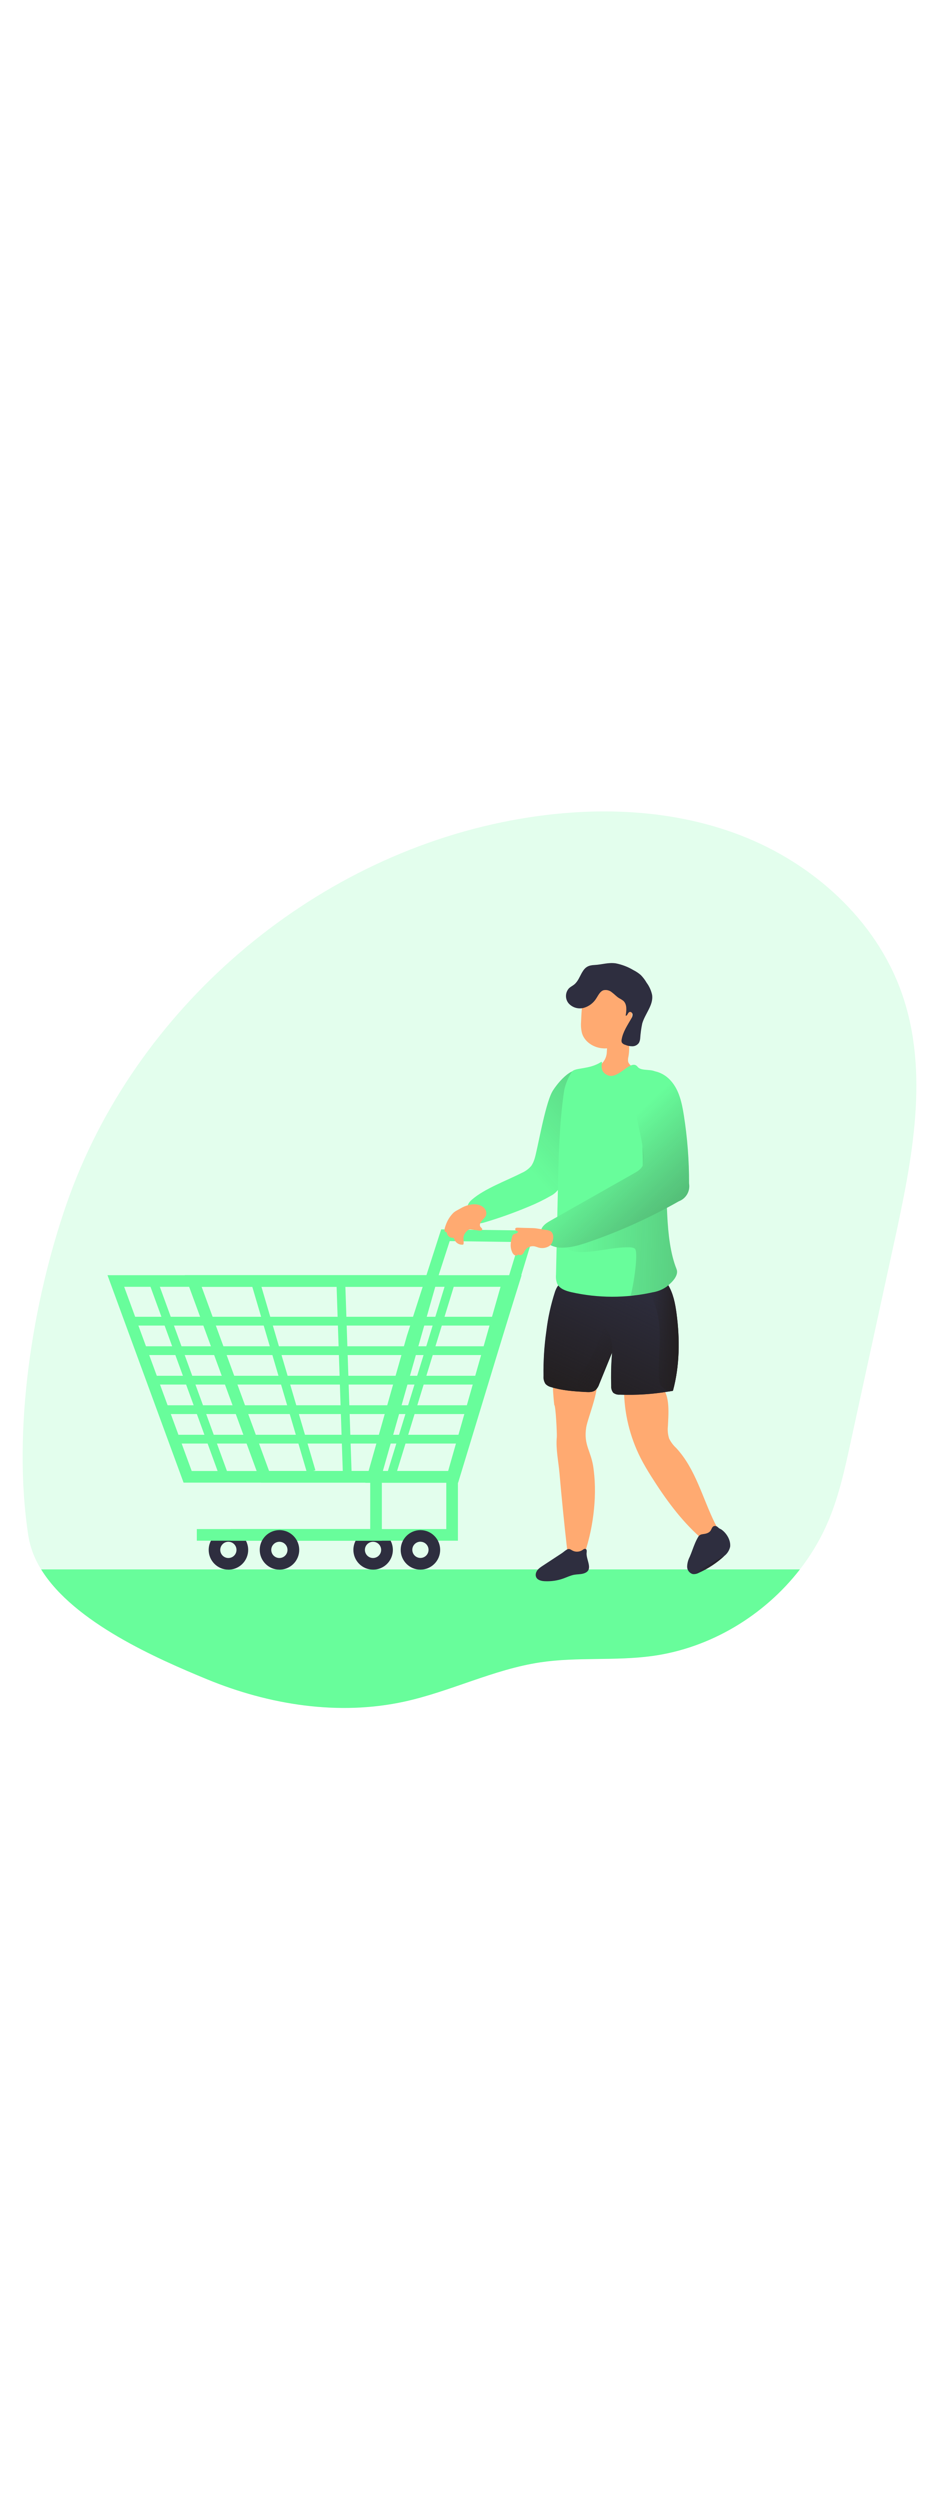 <svg id="_0331_shopping_cart" xmlns="http://www.w3.org/2000/svg" xmlns:xlink="http://www.w3.org/1999/xlink" viewBox="0 0 500 500" data-imageid="shopping-cart-21" imageName="Shopping Cart" class="illustrations_image" style="width: 188px;"><defs><style>.cls-1_shopping-cart-21{fill:url(#linear-gradient);}.cls-1_shopping-cart-21,.cls-2_shopping-cart-21,.cls-3_shopping-cart-21,.cls-4_shopping-cart-21,.cls-5_shopping-cart-21,.cls-6_shopping-cart-21,.cls-7_shopping-cart-21,.cls-8_shopping-cart-21,.cls-9_shopping-cart-21,.cls-10_shopping-cart-21,.cls-11_shopping-cart-21,.cls-12_shopping-cart-21{stroke-width:0px;}.cls-2_shopping-cart-21{isolation:isolate;opacity:.18;}.cls-2_shopping-cart-21,.cls-12_shopping-cart-21{fill:#68e1fd;}.cls-3_shopping-cart-21{fill:url(#linear-gradient-4-shopping-cart-21);}.cls-4_shopping-cart-21{fill:url(#linear-gradient-2-shopping-cart-21);}.cls-5_shopping-cart-21{fill:url(#linear-gradient-3-shopping-cart-21);}.cls-6_shopping-cart-21{fill:url(#linear-gradient-8-shopping-cart-21);}.cls-7_shopping-cart-21{fill:url(#linear-gradient-7-shopping-cart-21);}.cls-8_shopping-cart-21{fill:url(#linear-gradient-5-shopping-cart-21);}.cls-9_shopping-cart-21{fill:url(#linear-gradient-6-shopping-cart-21);}.cls-10_shopping-cart-21{fill:#2e2e3f;}.cls-11_shopping-cart-21{fill:#ffaa71;}</style><linearGradient id="linear-gradient-shopping-cart-21" x1="309.2" y1="2719.69" x2="305.72" y2="2597.67" gradientTransform="translate(-51.99 3093.14) scale(1 -1)" gradientUnits="userSpaceOnUse"><stop offset="0" stop-color="#231f20" stop-opacity="0"/><stop offset="1" stop-color="#231f20"/></linearGradient><linearGradient id="linear-gradient-2-shopping-cart-21" x1="279.86" y1="204.6" x2="526.16" y2="-9.77" gradientTransform="matrix(1,0,0,1,0,0)" xlink:href="#linear-gradient-shopping-cart-21"/><linearGradient id="linear-gradient-3-shopping-cart-21" x1="394.54" y1="2828.96" x2="364.33" y2="2762.49" xlink:href="#linear-gradient-shopping-cart-21"/><linearGradient id="linear-gradient-4-shopping-cart-21" x1="398.41" y1="2797.95" x2="413.39" y2="2797.95" xlink:href="#linear-gradient-shopping-cart-21"/><linearGradient id="linear-gradient-5-shopping-cart-21" x1="362.36" y1="2790.29" x2="392.38" y2="2763.59" xlink:href="#linear-gradient-shopping-cart-21"/><linearGradient id="linear-gradient-6-shopping-cart-21" x1="301.66" y1="218.98" x2="593.65" y2="230.8" gradientTransform="matrix(1,0,0,1,0,0)" xlink:href="#linear-gradient-shopping-cart-21"/><linearGradient id="linear-gradient-7-shopping-cart-21" x1="420.84" y1="2675.52" x2="437.62" y2="2675.52" xlink:href="#linear-gradient-shopping-cart-21"/><linearGradient id="linear-gradient-8-shopping-cart-21" x1="318.54" y1="197.31" x2="437.13" y2="321.76" gradientTransform="matrix(1,0,0,1,0,0)" xlink:href="#linear-gradient-shopping-cart-21"/></defs><g id="background_shopping-cart-21"><path class="cls-2_shopping-cart-21 targetColor" d="M476.09,246.1c-7.73,35.5-15.46,70.97-23.19,106.42-3.02,13.86-6.07,27.8-11.5,40.87-3.94,9.47-9.14,18.38-15.44,26.48-19.08,24.62-47.78,41.88-78.7,46.09-19.71,2.69-39.86.42-59.54,3.36-24.84,3.72-47.78,15.5-72.31,20.87-35.02,7.67-72.1,1.77-105.26-11.9-26.12-10.76-70.81-30.1-88.23-58.39-3.45-5.42-5.77-11.48-6.82-17.82-8.67-55.85,2.07-124.38,20.56-177.23C71.57,122.06,165.17,41.64,272.18,21.5c40.58-7.63,83.5-6.93,122.04,7.89,38.54,14.82,72.13,44.87,85.89,83.8,15,42.36,5.56,89-4.01,132.91Z" style="fill: rgb(104, 253, 155);"/><path class="cls-12_shopping-cart-21 targetColor" d="M425.95,419.89c-19.08,24.62-47.78,41.88-78.7,46.09-19.71,2.69-39.86.42-59.54,3.36-24.84,3.72-47.78,15.5-72.31,20.87-35.02,7.67-72.1,1.77-105.26-11.9-26.12-10.79-70.81-30.13-88.23-58.41h404.03Z" style="fill: rgb(104, 253, 155);"/><path class="cls-1_shopping-cart-21" d="M247.36,427.06c-39.87-9.24-81.46-5.45-122.2-1.62-3.72.35-7.57.74-10.74,2.7s-5.39,6.01-4.04,9.49c1.24,3.06,4.53,4.62,7.65,5.66,19.81,6.7,41.31,5.1,62.2,4.15,67.69-3.07,136.22,1.49,202.58-12.49,6.76-1.42,13.99-3.34,18.34-8.67-12.45-6.33-27.45-4.59-40.87-.76-13.41,3.84-26.39,9.67-40.26,11.21-7.79.85-10.4-7.32-16.85-10.28-4.95-2.28-8.19-1.71-13.26-.17-15.74,4.73-26.28,4.57-42.56.79Z"/></g><g id="shopping_cart_shopping-cart-21"><path class="cls-10_shopping-cart-21" d="M198.62,420.03c-5.81-.03-10.49-4.77-10.45-10.58.01-2.06.63-4.08,1.78-5.8h0c3.24-4.82,9.77-6.11,14.59-2.87,4.82,3.24,6.11,9.77,2.87,14.59-1.96,2.93-5.27,4.68-8.79,4.66ZM195.04,407.11c-1.33,1.98-.8,4.67,1.18,6s4.67.8,6-1.18c1.33-1.98.8-4.66-1.17-5.99-1.98-1.33-4.67-.8-6.01,1.18Z"/><path class="cls-10_shopping-cart-21" d="M121.58,420.03c-5.8-.02-10.48-4.74-10.46-10.54,0-2.08.63-4.11,1.79-5.83h0c3.24-4.82,9.77-6.11,14.59-2.87,4.82,3.24,6.11,9.77,2.87,14.59-1.96,2.93-5.27,4.68-8.79,4.66ZM118.02,407.11c-1.33,1.98-.81,4.67,1.17,6s4.67.81,6-1.17.81-4.67-1.17-6h0c-1.98-1.33-4.66-.81-5.99,1.17Z"/><path class="cls-12_shopping-cart-21 targetColor" d="M202.12,373.75h-104.37l-40.51-110.34h176.29l-31.42,110.34ZM102.08,367.56h95.35l27.9-97.98H66.12l35.96,97.98Z" style="fill: rgb(104, 253, 155);"/><path class="cls-12_shopping-cart-21 targetColor" d="M243.31,373.75h-104.38l-40.49-110.34h179.31l-34.44,110.34ZM143.28,367.56h95.35l27.9-97.98H107.37l35.91,97.98Z" style="fill: rgb(104, 253, 155);"/><path class="cls-12_shopping-cart-21 targetColor" d="M243.93,373.81h-49.43l22.14-78.08,18.28-56.7,49.86.67-40.84,134.11ZM202.68,367.62h36.67l37.15-121.84-37.05-.5-16.92,52.25-19.85,70.09Z" style="fill: rgb(104, 253, 155);"/><polygon class="cls-12_shopping-cart-21 targetColor" points="243.83 404.64 122.82 404.64 122.82 398.45 237.64 398.45 237.64 370.68 243.83 370.68 243.83 404.64" style="fill: rgb(104, 253, 155);"/><polygon class="cls-12_shopping-cart-21 targetColor" points="203.33 404.64 104.8 404.64 104.8 398.45 197.13 398.45 197.13 370.68 203.33 370.68 203.33 404.64" style="fill: rgb(104, 253, 155);"/><path class="cls-10_shopping-cart-21" d="M223.87,420.03c-5.81,0-10.51-4.71-10.51-10.51s4.71-10.51,10.51-10.51,10.51,4.71,10.51,10.51h0c0,5.81-4.71,10.51-10.51,10.51ZM223.87,405.17c-2.39,0-4.32,1.93-4.32,4.32s1.93,4.32,4.32,4.32,4.32-1.93,4.32-4.32h0c-.01-2.38-1.94-4.3-4.32-4.3v-.02Z"/><path class="cls-10_shopping-cart-21" d="M148.76,420.03c-5.8-.02-10.48-4.74-10.46-10.54,0-2.08.63-4.11,1.79-5.83h0c3.24-4.82,9.77-6.11,14.59-2.87,4.82,3.24,6.11,9.77,2.87,14.59-1.96,2.93-5.27,4.68-8.79,4.66ZM145.18,407.11c-1.33,1.98-.81,4.67,1.17,6s4.67.81,6-1.17c1.33-1.98.81-4.67-1.17-6,0,0,0,0,0,0-1.98-1.32-4.66-.8-5.99,1.18Z"/><rect class="cls-12_shopping-cart-21 targetColor" x="71.11" y="285.53" width="195.72" height="4.67" style="fill: rgb(104, 253, 155);"/><rect class="cls-12_shopping-cart-21 targetColor" x="75.29" y="301.22" width="186.42" height="4.67" style="fill: rgb(104, 253, 155);"/><rect class="cls-12_shopping-cart-21 targetColor" x="81.34" y="316.91" width="175.26" height="4.67" style="fill: rgb(104, 253, 155);"/><rect class="cls-12_shopping-cart-21 targetColor" x="87.38" y="332.6" width="164.11" height="4.67" style="fill: rgb(104, 253, 155);"/><rect class="cls-12_shopping-cart-21 targetColor" x="93.42" y="348.29" width="152.95" height="4.67" style="fill: rgb(104, 253, 155);"/><rect class="cls-12_shopping-cart-21 targetColor" x="97.81" y="262.7" width="4.67" height="109.87" transform="translate(-102.78 53.55) rotate(-20.04)" style="fill: rgb(104, 253, 155);"/><rect class="cls-12_shopping-cart-21 targetColor" x="148.38" y="263.85" width="4.67" height="106.14" transform="translate(-83.39 55.49) rotate(-16.41)" style="fill: rgb(104, 253, 155);"/><rect class="cls-12_shopping-cart-21 targetColor" x="180.81" y="264.6" width="4.67" height="103.96" transform="translate(-10.5 6.31) rotate(-1.92)" style="fill: rgb(104, 253, 155);"/><rect class="cls-12_shopping-cart-21 targetColor" x="170.67" y="316.67" width="106.53" height="4.67" transform="translate(-146.85 439.11) rotate(-72.88)" style="fill: rgb(104, 253, 155);"/></g><g id="character_shopping-cart-21"><path class="cls-12_shopping-cart-21 targetColor" d="M284.56,201.75c-.37,1.22-.92,2.39-1.62,3.45-1.39,1.65-3.14,2.95-5.13,3.8-7.85,4.02-19.81,8.36-26.48,14.18-.81.64-1.48,1.44-1.97,2.35-.95,2.07,0,4.46.88,6.54.4,1.18,1.1,2.23,2.03,3.05,1.7,1.24,4.05.71,6.07.11,7.74-2.31,15.36-5.02,22.81-8.14,4.17-1.68,8.22-3.65,12.12-5.88,1.56-.8,2.92-1.96,3.98-3.37.74-1.27,1.23-2.67,1.45-4.12,1.41-7.51,2.36-15.09,2.84-22.71l1.49-17.88c.3-3.44,10.77-15.49,7.62-17.86-6.19-4.63-15.19,7.97-16.61,10.56-3.99,7.29-7.93,31.5-9.47,35.91Z" style="fill: rgb(104, 253, 155);"/><path class="cls-4_shopping-cart-21" d="M284.56,201.75c-.37,1.22-.92,2.39-1.62,3.45-1.39,1.65-3.14,2.95-5.13,3.8-7.85,4.02-19.81,8.36-26.48,14.18-.81.64-1.48,1.44-1.97,2.35-.95,2.07,0,4.46.88,6.54.4,1.18,1.1,2.23,2.03,3.05,1.7,1.24,4.05.71,6.07.11,7.74-2.31,15.36-5.02,22.81-8.14,4.17-1.68,8.22-3.65,12.12-5.88,1.56-.8,2.92-1.96,3.98-3.37.74-1.27,1.23-2.67,1.45-4.12,1.41-7.51,2.36-15.09,2.84-22.71l1.49-17.88c.3-3.44,10.77-15.49,7.62-17.86-6.19-4.63-15.19,7.97-16.61,10.56-3.99,7.29-7.93,31.5-9.47,35.91Z"/><path class="cls-11_shopping-cart-21" d="M380.73,395.43c1,1.6,1.52,3.45,1.5,5.34-.46,2.77-3.07,4.64-5.84,4.18-.2-.03-.4-.08-.59-.13-1.12-.46-2.14-1.15-3-2.01-10.36-9.21-18.58-20.57-26.01-32.33-2.01-3.19-3.95-6.43-5.66-9.78-5.77-11.37-8.81-23.94-8.85-36.69-.08-.73.1-1.47.51-2.08.43-.43.98-.72,1.57-.83,5.13-1.44,13.11-1.57,17.65,1.77,5.09,3.72,3.86,15.42,3.64,20.74-.26,2.27-.03,4.57.67,6.75.93,1.86,2.19,3.54,3.72,4.95,10.39,11.16,13.99,26.62,20.69,40.12Z"/><path class="cls-11_shopping-cart-21" d="M316.46,370.03c.7,7.83.28,15.85-.89,23.61-.59,3.9-1.39,7.77-2.41,11.58-.53,1.97-1.1,3.93-1.75,5.86-1.05,3.15-7.06,3.95-8.66.92-.57-1.09-.72-2.34-.86-3.56-1.49-13.23-2.82-26.49-3.98-39.75-.53-6.11-2.03-13.05-1.42-19.15.16-1.61-.6-17.08-1.35-17.08-.3-2.55-.5-5.05-.66-7.61s.2-5.39-.26-7.85c-.14-.75,0-1.52.4-2.17.63-.58,1.49-.85,2.34-.73,5.37,0,15.18-3.1,19.37.32,5.51,4.5-3.31,24.26-4.19,29.98-1.47,9.55,2.67,12.38,3.9,21.81.16,1.34.3,2.58.41,3.81Z"/><path class="cls-10_shopping-cart-21" d="M289.4,317.09c-.13,1.45.24,2.9,1.03,4.12.82.85,1.88,1.45,3.03,1.71,5.89,1.83,12.11,2.22,18.27,2.6,1.88.11,3.96.16,5.41-1.03.9-.87,1.57-1.95,1.94-3.15l6.84-16.73c-.51,5.9-.66,11.83-.46,17.76-.1,1.27.28,2.53,1.05,3.54,1,.77,2.24,1.14,3.49,1.04,9.49.36,18.98-.33,28.32-2.06,3.62-13.34,3.72-27.44,1.92-41.14-.71-5.34-1.76-10.77-4.59-15.36-.69-1.25-1.68-2.32-2.87-3.11-1.79-.86-3.77-1.23-5.75-1.08-14.34-.15-28.9-.48-43.16,1.55-4.45.63-6.77,2.02-8.32,6.37-2.23,6.85-3.79,13.9-4.64,21.05-1.14,7.91-1.64,15.91-1.51,23.9Z"/><path class="cls-5_shopping-cart-21" d="M358.33,324.91l-2.23.38c-8.62,1.44-17.36,2-26.09,1.67-1.25.1-2.5-.27-3.49-1.04-.78-1.01-1.15-2.27-1.05-3.54-.19-5.51-.07-11.02.37-16.52v-.42c0-.14,0-.54.06-.82h0c-2.28,5.56-4.54,11.15-6.82,16.71-.38,1.19-1.05,2.27-1.94,3.15-1.45,1.24-3.53,1.14-5.41,1.03h-.85c-5.87-.37-11.78-.8-17.34-2.55-1.16-.26-2.21-.85-3.03-1.71-.79-1.22-1.15-2.67-1.03-4.12-.13-8.01.37-16.03,1.51-23.96.86-7.12,2.4-14.13,4.62-20.95,1.55-4.35,3.88-5.73,8.32-6.37,14.25-2.03,28.82-1.7,43.16-1.55,1.79-.1,3.58.18,5.25.82.17.07.34.16.5.26,1.19.79,2.18,1.86,2.87,3.11,2.84,4.58,3.89,10.02,4.59,15.36,1.78,13.63,1.66,27.74-1.96,41.08Z"/><path class="cls-3_shopping-cart-21" d="M358.33,324.91l-2.23.38c-.53-.27-1.05-.58-1.55-.9-1.23-.68-2.26-1.66-3-2.85-.54-1.21-.8-2.52-.77-3.84-.41-11.05,1.7-22.29-.54-33.08-.8-3.89-2.41-7.43-3.57-11.15-1.05-3.43,1.3-5.47,4.06-7.43.49-.36,1.01-.68,1.55-.95.17.07.34.16.5.26,1.19.79,2.18,1.86,2.87,3.11,2.84,4.58,3.89,10.02,4.59,15.36,1.82,13.65,1.7,27.75-1.92,41.09Z"/><path class="cls-8_shopping-cart-21" d="M325.91,304.65c-2.28,5.56-4.54,11.15-6.82,16.71-.38,1.19-1.05,2.27-1.94,3.15-1.45,1.24-3.53,1.14-5.41,1.03h-.85c-.32-.17-.62-.38-.9-.61-2.15-1.82-2.92-4.8-1.91-7.43.61-1.23,1.37-2.38,2.28-3.42,5.4-6.92,8.35-15.38,11.22-23.68,1.54,1.79,2.72,3.86,3.47,6.11.8,2.64,1.1,5.4.88,8.15Z"/><path class="cls-11_shopping-cart-21" d="M323.12,144.65c-.06,2.23-.94,4.37-2.48,5.99-2.28,2.06-5.73,1.93-8.59,3.08-.36.12-.69.32-.95.59-.21.25-.36.55-.43.87-.37,1.49-.25,3.06.33,4.48,1.77,4.31,5.35,7.61,9.78,9.03,4.4,1.38,9.07,1.71,13.62.95,1.51-.09,2.98-.51,4.31-1.24,1.41-1.07,2.53-2.48,3.26-4.09.89-1.47,1.48-3.1,1.75-4.79.25-1.74-.44-3.47-1.81-4.57-.63-.38-1.3-.69-2.01-.93-1.1-.42-2.16-.95-3.16-1.59-1.02-.52-1.82-1.41-2.24-2.48-.17-.9-.13-1.84.11-2.72.56-3.01.56-6.1,0-9.11-.13-.89-.41-1.76-.82-2.56-1.38-2.49-4.52-3.38-7.01-1.99-.37.21-.72.46-1.03.75-2.92,2.66-2.29,6.87-2.64,10.32Z"/><path class="cls-11_shopping-cart-21" d="M309.41,128.64c-.17,2.05,0,4.12.51,6.12,1.46,4.74,6.48,7.8,11.44,8,1.63.13,3.26-.18,4.73-.9.84-.48,1.61-1.07,2.3-1.75,3.47-3.17,6.66-6.96,7.71-11.54.36-1.74.51-3.51.45-5.29.04-2.61-.41-5.21-1.34-7.65-1.88-4.39-5.93-7.47-10.66-8.12-4.79-.61-9.29,1.82-12.79,4.83-1.76,1.51-1.5,4.48-1.72,6.75-.31,3.16-.52,6.37-.63,9.56Z"/><path class="cls-10_shopping-cart-21" d="M310.01,102.23c-1.34,2.29-2.24,4.95-4.31,6.6-.85.67-1.86,1.15-2.65,1.88-2.11,2.22-2.25,5.66-.32,8.05,1.99,2.27,5.1,3.23,8.02,2.48,2.88-.8,5.34-2.68,6.87-5.24,1.03-1.61,1.94-3.57,3.72-4.16,1.59-.36,3.26.06,4.5,1.13,1.3.94,2.39,2.18,3.72,3.02.79.41,1.55.87,2.27,1.4,2.13,1.85,1.81,5.18,1.31,7.95.89.27,1.06-1.33,1.85-1.83s1.68.24,1.82,1.06c.05.84-.19,1.67-.68,2.35-2.03,3.55-4.43,7.05-5.11,11.07-.14.54-.11,1.1.07,1.62.41.62,1.04,1.06,1.76,1.24,1.24.54,2.58.81,3.93.8,1.37-.02,2.64-.7,3.43-1.82.38-.72.61-1.51.68-2.32.17-2.69.53-5.35,1.09-7.99,1.5-5.18,5.94-9.68,5.29-15.02-.48-2.41-1.49-4.69-2.96-6.66-.86-1.5-1.91-2.88-3.12-4.11-1.19-1.02-2.51-1.9-3.91-2.6-2.9-1.73-6.07-2.95-9.39-3.6-3.93-.59-7.43.68-11.27.87-3.02.14-4.9.87-6.59,3.83Z"/><path class="cls-12_shopping-cart-21 targetColor" d="M354.92,269.54c-2.22,1.54-4.76,2.56-7.43,2.98-14.24,3.16-29,3.13-43.23-.07-2.97-.68-6.28-1.77-7.57-4.54-.58-1.52-.79-3.16-.63-4.78.34-15.31.68-30.62,1.02-45.93.38-17.4.77-34.86,3.32-52.07.75-3.56,2.16-6.94,4.16-9.98,1.66-2.27,9.18-1.05,15.45-5.11,1.72-1.11-2.02,4.64,3.6,7.02,5.83,2.48,12.38-9.13,15.93-4.47,1.99,2.6,8.33.67,10.34,3.26,1.61,2.08,2.6,6.48,3.23,11.78,1.34,11.26,1,26.54,1.24,32.1,1.05,19.45-.58,44.27,5.84,60.33,1.47,3.49-2.38,7.21-5.28,9.5Z" style="fill: rgb(104, 253, 155);"/><path class="cls-9_shopping-cart-21" d="M354.92,269.54c-2.22,1.54-4.76,2.56-7.43,2.98-3.56.79-7.15,1.38-10.77,1.77l-1.02-.14c.63.09,4.85-23.31,2.23-24.95-.86-.54-1.93-.61-2.95-.63-8.37-.15-16.59,2.41-24.96,2.55-2.36.04-4.81-.14-6.88-1.27s-3.66-3.44-3.29-5.77c.49-3.15,3.93-4.77,6.89-5.94,6.95-2.76,13.12-5.83,18.83-10.52s12.31-7.43,15.19-14.74c2.13-5.39,1.37-11.27,1.35-16.92s1.51-11.13,2.31-16.8c.72-5.13.45-14.14,8.3-11.71l.43.15c1.34,11.26,1,26.54,1.24,32.1,1.05,19.45-.58,44.27,5.84,60.33,1.44,3.49-2.41,7.21-5.31,9.5Z"/><path class="cls-10_shopping-cart-21" d="M388.8,407.83c-.44,1.97-1.56,3.73-3.17,4.95-3.99,3.68-8.55,6.69-13.5,8.92-1,.56-2.14.8-3.28.69-1.78-.51-2.99-2.15-2.96-4,.06-1.8.53-3.56,1.36-5.15,1.02-2.35,1.79-4.79,2.79-7.14.5-1.19,1.06-2.35,1.72-3.46s1.49-1.38,2.8-1.54c1.43-.18,2.98-.59,3.79-1.78.55-.8.75-1.92,1.61-2.36.56-.29,1.26-.18,1.81.13.48.27.79.73,1.25,1.01.41.25.86.4,1.26.69.97.7,1.82,1.58,2.52,2.55,1.34,1.85,2.25,4.19,2,6.5Z"/><path class="cls-10_shopping-cart-21" d="M310.65,409.24c.39-.24.79-.4,1.19-.23.92.4.49,1.79.49,2.54,0,3.82,3.99,9.11-1.89,10.61-1.52.39-3.12.31-4.67.59-1.98.35-3.81,1.28-5.7,1.96-3.2,1.16-6.64,1.64-10.04,1.47-1.74-.09-3.74-.53-4.5-2.09-.57-1.16-.21-2.61.55-3.66s1.87-1.78,2.95-2.49c3.36-2.21,6.73-4.41,10.09-6.62.79-.52,1.45-1.14,2.24-1.66.43-.28.89-.58,1.4-.61.76-.05,1.42.49,2.1.85,1.63.87,3.73.75,5.26-.29.17-.12.35-.25.54-.36Z"/><path class="cls-7_shopping-cart-21" d="M385.63,412.81c-3.99,3.68-8.55,6.69-13.5,8.92-1,.56-2.14.8-3.28.69"/><path class="cls-12_shopping-cart-21 targetColor" d="M342.77,200.38c.21,1.55.05,3.13-.48,4.61-.89,2.04-2.96,3.28-4.95,4.38l-43.92,24.85c-2.06,1.16-4.26,2.48-5.14,4.68-1.93,4.95,4.12,9.4,9.39,9.8,5.51.41,10.93-1.24,16.16-3.06,16.51-5.69,32.45-12.91,47.63-21.55,3.87-1.44,6.16-5.43,5.45-9.5.04-12.12-.88-24.23-2.77-36.21-1.03-6.55-2.48-13.4-6.9-18.36-6.54-7.43-18.48-7.65-19.5,3.23-1.14,12.36,4.22,24.97,5.05,37.13Z" style="fill: rgb(104, 253, 155);"/><path class="cls-6_shopping-cart-21" d="M342.77,200.38c.21,1.55.05,3.13-.48,4.61-.89,2.04-2.96,3.28-4.95,4.38l-43.92,24.85c-2.06,1.16-4.26,2.48-5.14,4.68-1.93,4.95,4.12,9.4,9.39,9.8,5.51.41,10.93-1.24,16.16-3.06,16.51-5.69,32.45-12.91,47.63-21.55,3.87-1.44,6.16-5.43,5.45-9.5.04-12.12-.88-24.23-2.77-36.21-1.03-6.55-2.48-13.4-6.9-18.36-6.54-7.43-18.48-7.65-19.5,3.23-1.14,12.36,4.22,24.97,5.05,37.13Z"/><path class="cls-11_shopping-cart-21" d="M282.63,238.33c-2.31-.04-4.62-.11-6.94-.2-.47-.02-1.03.01-1.27.42-.2.35-.04.82.27,1.08s.71.37,1.1.47c.08.49-.39.9-.85,1.06s-.98.2-1.4.46c-.61.39-.83,1.17-1,1.87-.31,1.3-.62,2.61-.63,3.95,0,1.25.26,2.5.77,3.64.3.68.73,1.36,1.4,1.69s1.62.18,1.96-.48c.45.7,1.58.55,2.19-.01s.9-1.39,1.35-2.09c1.05-1.61,3.11-2.49,5-2.14.82.15,1.59.51,2.39.72,1.81.47,3.81.16,5.41-.81s2.33-3.42,2.21-5.26c-.25-2.35-1.61-3.11-3.64-3.34-2.51-.29-4.98-.97-7.51-1.01-.27,0-.54,0-.81-.01Z"/><path class="cls-11_shopping-cart-21" d="M257.74,227.62c-2.16-2.17-5.48-2.24-8.27-1.51-1.52.39-2.98,1.02-4.32,1.82-1.42.85-2.89,1.38-4.06,2.64-2.16,2.31-3.29,4.6-4.22,7.65-.24.79-.35,1.89.41,2.21.17.07.36.09.5.22.16.15.19.39.24.6.24,1.21,1.37,2.18,2.6,2.23.32.01.68-.02.94.18.22.17.3.45.39.71.63,1.76,2.52,2.97,4.37,2.81.12-.01.24-.03.34-.1.13-.1.17-.27.19-.43.16-1.18-.2-2.39-.03-3.57.18-1.25.95-2.34,1.85-3.22.31-.3.66-.59,1.07-.73.49-.16,1.02-.09,1.53-.01,1.31.19,2.63.38,3.94.58.6.09,1.43.03,1.55-.57.12-.58-.57-.95-.92-1.42-.36-.48-.38-1.15-.19-1.72s.54-1.07.9-1.55c.75-1.03,2.06-1.85,2.33-3.13.29-1.35-.17-2.73-1.13-3.7Z"/></g></svg>